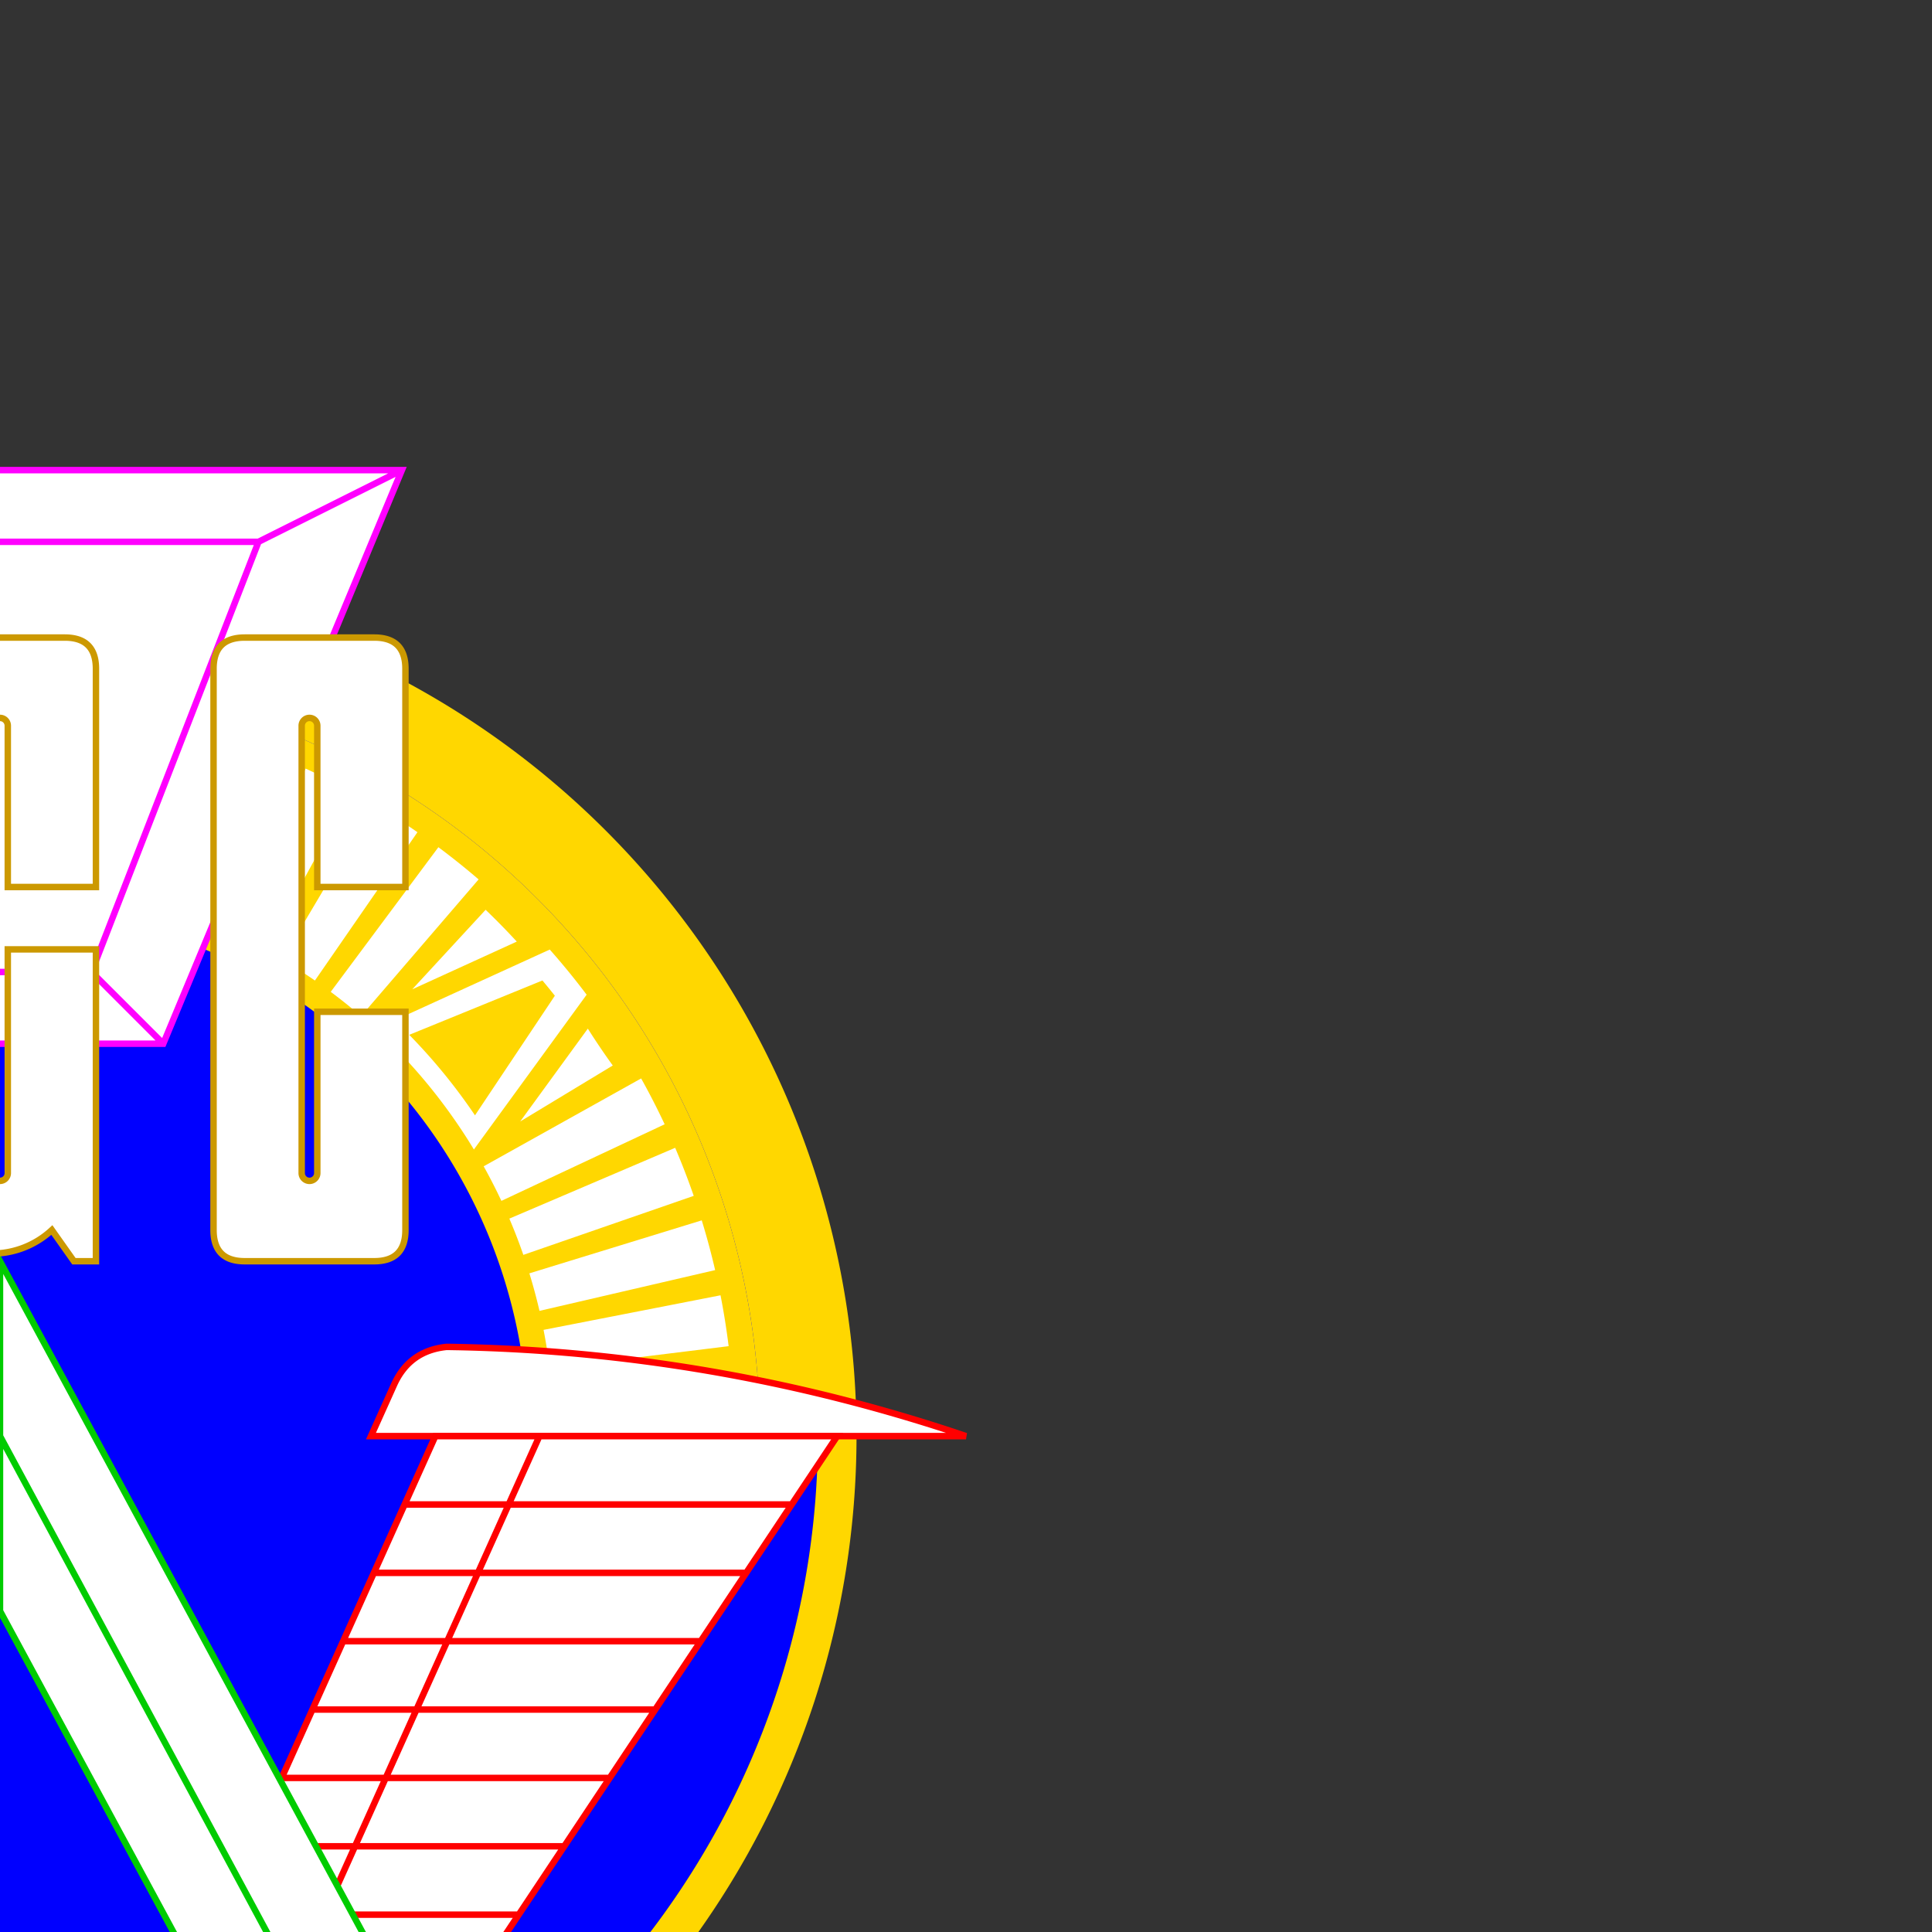 <?xml version="1.0"?>
<svg width="150px" height="150px" viewBox="75 -36.5 150 150" version="1.1" xmlns="http://www.w3.org/2000/svg">

	<rect x="75" y="-36.5" width="150" height="150" fill="#333333" stroke="none"/>

	<desc>Author: Michael Vodák</desc>

    <circle cx="75" cy="75" r="63.5px" stroke="none" stroke-width="0" fill="#0000ff" />
    <path d="M 8.5 75 A 66.5 66.5 0 0 0 141.5 75 A 66.5 66.5 0 0 0 8.5 75 Z M 11.5 75 A 63.5 63.5 0 0 0 138.5 75 A 63.5 63.5 0 0 0 11.5 75 Z" stroke="none" stroke-width="0" fill="#ffd700" fill-rule="evenodd" />
    
    <path d="M 16 75 a 59 59 0 0 1 118 0 l -18 0 a 41 41 0 0 0 -82 0 Z" stroke="none" stroke-width="0" fill="#ffd700" />
    <path d="M 10 75 a 65 65 0 0 1 130 0 l -6 0 a 59 59 0 0 0 -118 0 Z" stroke="none" stroke-width="0" fill="#ffd700" />

    <path d="M 18.429 68.016 A 57 57 0 0 1 19.059 64.066 L 32.799 66.751 A 43 43 0 0 0 32.324 69.731 Z" stroke="none" stroke-width="0" fill="#ffffff" />
    <path d="M 19.477 62.11 A 57 57 0 0 1 20.517 58.248 L 33.899 62.362 A 43 43 0 0 0 33.114 65.276 Z" stroke="none" stroke-width="0" fill="#ffffff" />
    <path d="M 21.139 56.346 A 57 57 0 0 1 22.58 52.615 L 35.455 58.113 A 43 43 0 0 0 34.368 60.928 Z" stroke="none" stroke-width="0" fill="#ffffff" />
    <path d="M 23.397 50.789 A 57 57 0 0 1 25.222 47.23 L 37.448 54.051 A 43 43 0 0 0 36.072 56.736 Z" stroke="none" stroke-width="0" fill="#ffffff" />
    
    <path d="M 27.425 46.225 A 55.6 55.6 0 0 1 29.361 43.362 L 34.613 50.572 Z" stroke="none" stroke-width="0" fill="#ffffff" fill-rule="evenodd" />
    <path d="M 29.454 40.728 A 57 57 0 0 1 32.317 37.223 L 45.841 43.397 A 43 43 0 0 0 38.207 52.746 Z M 31.921 40.807 A 55 55 0 0 1 32.886 39.624 L 43.227 43.844 A 44.5 44.5 0 0 0 38.122 50.095 Z" stroke="none" stroke-width="0" fill="#ffffff" fill-rule="evenodd" />
    <path d="M 37.297 34.136 A 55.6 55.6 0 0 1 34.878 36.605 L 42.993 40.31 Z" stroke="none" stroke-width="0" fill="#ffffff" fill-rule="evenodd" />
    
    <path d="M 37.841 31.777 A 57 57 0 0 1 40.964 29.277 L 49.324 40.508 A 43 43 0 0 0 46.968 42.393 Z" stroke="none" stroke-width="0" fill="#ffffff" />
    <path d="M 42.589 28.111 A 57 57 0 0 1 45.958 25.954 L 53.091 38 A 43 43 0 0 0 50.55 39.628 Z" stroke="none" stroke-width="0" fill="#ffffff" />
    <path d="M 47.696 24.965 A 57 57 0 0 1 51.273 23.173 L 57.1 35.903 A 43 43 0 0 0 54.402 37.254 Z" stroke="none" stroke-width="0" fill="#ffffff" />
    
    <path d="M 98.727 23.173 A 57 57 0 0 1 102.304 24.965 L 95.598 37.254 A 43 43 0 0 0 92.9 35.903 Z" stroke="none" stroke-width="0" fill="#ffffff" />
    <path d="M 104.042 25.954 A 57 57 0 0 1 107.411 28.111 L 99.45 39.628 A 43 43 0 0 0 96.909 38 Z" stroke="none" stroke-width="0" fill="#ffffff" />
    <path d="M 109.036 29.277 A 57 57 0 0 1 112.159 31.777 L 103.032 42.393 A 43 43 0 0 0 100.676 40.508 Z" stroke="none" stroke-width="0" fill="#ffffff" />
    
    <path d="M 112.703 34.136 A 55.6 55.6 0 0 1 115.122 36.605 L 107.007 40.31 Z" stroke="none" stroke-width="0" fill="#ffffff" fill-rule="evenodd" />
    <path d="M 117.683 37.223 A 57 57 0 0 1 120.546 40.728 L 111.793 52.746 A 43 43 0 0 0 104.159 43.397 Z M 117.114 39.624 A 55 55 0 0 1 118.079 40.807 L 111.878 50.095 A 44.5 44.5 0 0 0 106.773 43.844 Z" stroke="none" stroke-width="0" fill="#ffffff" fill-rule="evenodd" />
    <path d="M 122.575 46.225 A 55.6 55.6 0 0 1 120.639 43.362 L 115.387 50.572 Z" stroke="none" stroke-width="0" fill="#ffffff" fill-rule="evenodd" />
    
    <path d="M 124.778 47.23 A 57 57 0 0 1 126.603 50.789 L 113.928 56.736 A 43 43 0 0 0 112.552 54.051 Z" stroke="none" stroke-width="0" fill="#ffffff" />
    <path d="M 127.42 52.615 A 57 57 0 0 1 128.861 56.346 L 115.632 60.928 A 43 43 0 0 0 114.545 58.113 Z" stroke="none" stroke-width="0" fill="#ffffff" />
    <path d="M 129.483 58.248 A 57 57 0 0 1 130.523 62.11 L 116.886 65.276 A 43 43 0 0 0 116.101 62.362 Z" stroke="none" stroke-width="0" fill="#ffffff" />
    <path d="M 130.941 64.066 A 57 57 0 0 1 131.571 68.016 L 117.676 69.731 A 43 43 0 0 0 117.201 66.751 Z" stroke="none" stroke-width="0" fill="#ffffff" />
    
    <path d="M 46.2 75 L 44.41 71.019 Q 43.217 68.365, 40.322 68.072 A 131.25 131.25 0 0 0 0 75 Z" stroke="#ff0000" stroke-width="0.5" fill="#ffffff" />
    <path d="M 103.8 75 L 105.59 71.019 Q 106.783 68.365, 109.678 68.072 A 131.25 131.25 0 0 1 150 75 Z" stroke="#ff0000" stroke-width="0.5" fill="#ffffff" />
    <path d="M 10 75 L 59.912 150 L 90.088 150 L 140 75 L 108.8 75 L 84.936 128.078 L 65.064 128.078 L 41.2 75 Z M 33.12 75 L 60.617 136.158 M 60.617 136.158 L 59.912 150 M 65.064 128.078 L 60.617 136.158 M 60.617 136.158 L 89.383 136.158 M 89.383 136.158 L 90.088 150 M 84.936 128.078 L 89.383 136.158 M 89.383 136.158 L 116.88 75 M 41.791 122.77 L 54.598 122.77 L 62.678 122.77 M 38.259 117.462 L 52.211 117.462 L 60.291 117.462 M 34.726 112.155 L 49.825 112.155 L 57.905 112.155 M 31.194 106.847 L 47.439 106.847 L 55.519 106.847 M 27.662 101.539 L 45.052 101.539 L 53.132 101.539 M 24.129 96.231 L 42.666 96.231 L 50.746 96.231 M 20.597 90.923 L 40.279 90.923 L 48.359 90.923 M 17.065 85.616 L 37.893 85.616 L 45.973 85.616 M 13.532 80.308 L 35.506 80.308 L 43.586 80.308 M 108.209 122.77 L 95.402 122.77 L 87.322 122.77 M 111.741 117.462 L 97.789 117.462 L 89.709 117.462 M 115.274 112.155 L 100.175 112.155 L 92.095 112.155 M 118.806 106.847 L 102.561 106.847 L 94.481 106.847 M 122.338 101.539 L 104.948 101.539 L 96.868 101.539 M 125.871 96.231 L 107.334 96.231 L 99.254 96.231 M 129.403 90.923 L 109.721 90.923 L 101.641 90.923 M 132.935 85.616 L 112.107 85.616 L 104.027 85.616 M 136.468 80.308 L 114.494 80.308 L 106.414 80.308" stroke="#ff0000" stroke-width="0.5" fill="#ffffff" />
    <path d="M 75 61.421 L 27.881 148.668 L 59.912 150 L 49.93 135 L 75 88.579 L 100.07 135 L 90.088 150 L 122.119 148.668 Z M 75 61.421 L 75 75 M 75 75 L 75 88.579 M 75 75 L 35.208 148.973 M 35.208 148.973 L 49.93 135 M 75 75 L 114.792 148.973 M 114.792 148.973 L 100.07 135" stroke="#00cc00" stroke-width="0.5" fill="#ffffff" />
    
    <path d="M 62.324 44.532 L 43.798 0 L 106.202 0 L 87.676 44.532 Z M 67.891 38.965 L 54.931 5.566 L 95.069 5.566 L 82.109 38.965 L 67.891 38.965 M 62.324 44.532 L 67.891 38.965 M 43.798 0 L 54.931 5.566 M 106.202 0 L 95.069 5.566 M 87.676 44.532 L 82.109 38.965" stroke="#ff00ff" stroke-width="0.5" fill="#ffffff" fill-rule="nonzero" />
    
    <path d="M 58.421 29.14 L 58.421 15.421 Q 58.421 13, 56 13 L 45.943 13 Q 43.522 13, 43.522 15.421 L 43.522 34.789 L 51.577 42.472 L 51.577 54.577 A 0.605 0.605 0 0 1 50.366 54.577 L 50.366 45.281 L 43.522 45.281 L 43.522 59 Q 43.522 61.421, 45.943 61.421 L 56 61.421 Q 58.421 61.421, 58.421 59 L 58.421 39.632 L 50.366 31.949 L 50.366 19.844 A 0.605 0.605 0 0 1 51.577 19.844 L 51.577 29.14 Z" stroke="#cc9900" stroke-width="0.5" fill="#ffffff" />
    <path d="M 82.449 32.368 L 82.449 15.421 Q 82.449 13, 80.028 13 L 69.972 13 Q 67.551 13, 67.551 15.421 L 67.551 54.577 A 6.844 6.844 0 0 0 79.027 59 L 80.738 61.421 L 82.449 61.421 L 82.449 37.211 L 75.605 37.211 L 75.605 54.577 A 0.605 0.605 0 0 1 74.395 54.577 L 74.395 19.844 A 0.605 0.605 0 0 1 75.605 19.844 L 75.605 32.368 Z" stroke="#cc9900" stroke-width="0.5" fill="#ffffff" />
    <path d="M 106.478 32.368 L 106.478 15.421 Q 106.478 13, 104.057 13 L 94 13 Q 91.579 13, 91.579 15.421 L 91.579 59 Q 91.579 61.421, 94 61.421 L 104.057 61.421 Q 106.478 61.421, 106.478 59 L 106.478 42.053 L 99.634 42.053 L 99.634 54.577 A 0.605 0.605 0 0 1 98.423 54.577 L 98.423 19.844 A 0.605 0.605 0 0 1 99.634 19.844 L 99.634 32.368 Z" stroke="#cc9900" stroke-width="0.5" fill="#ffffff" />
</svg>